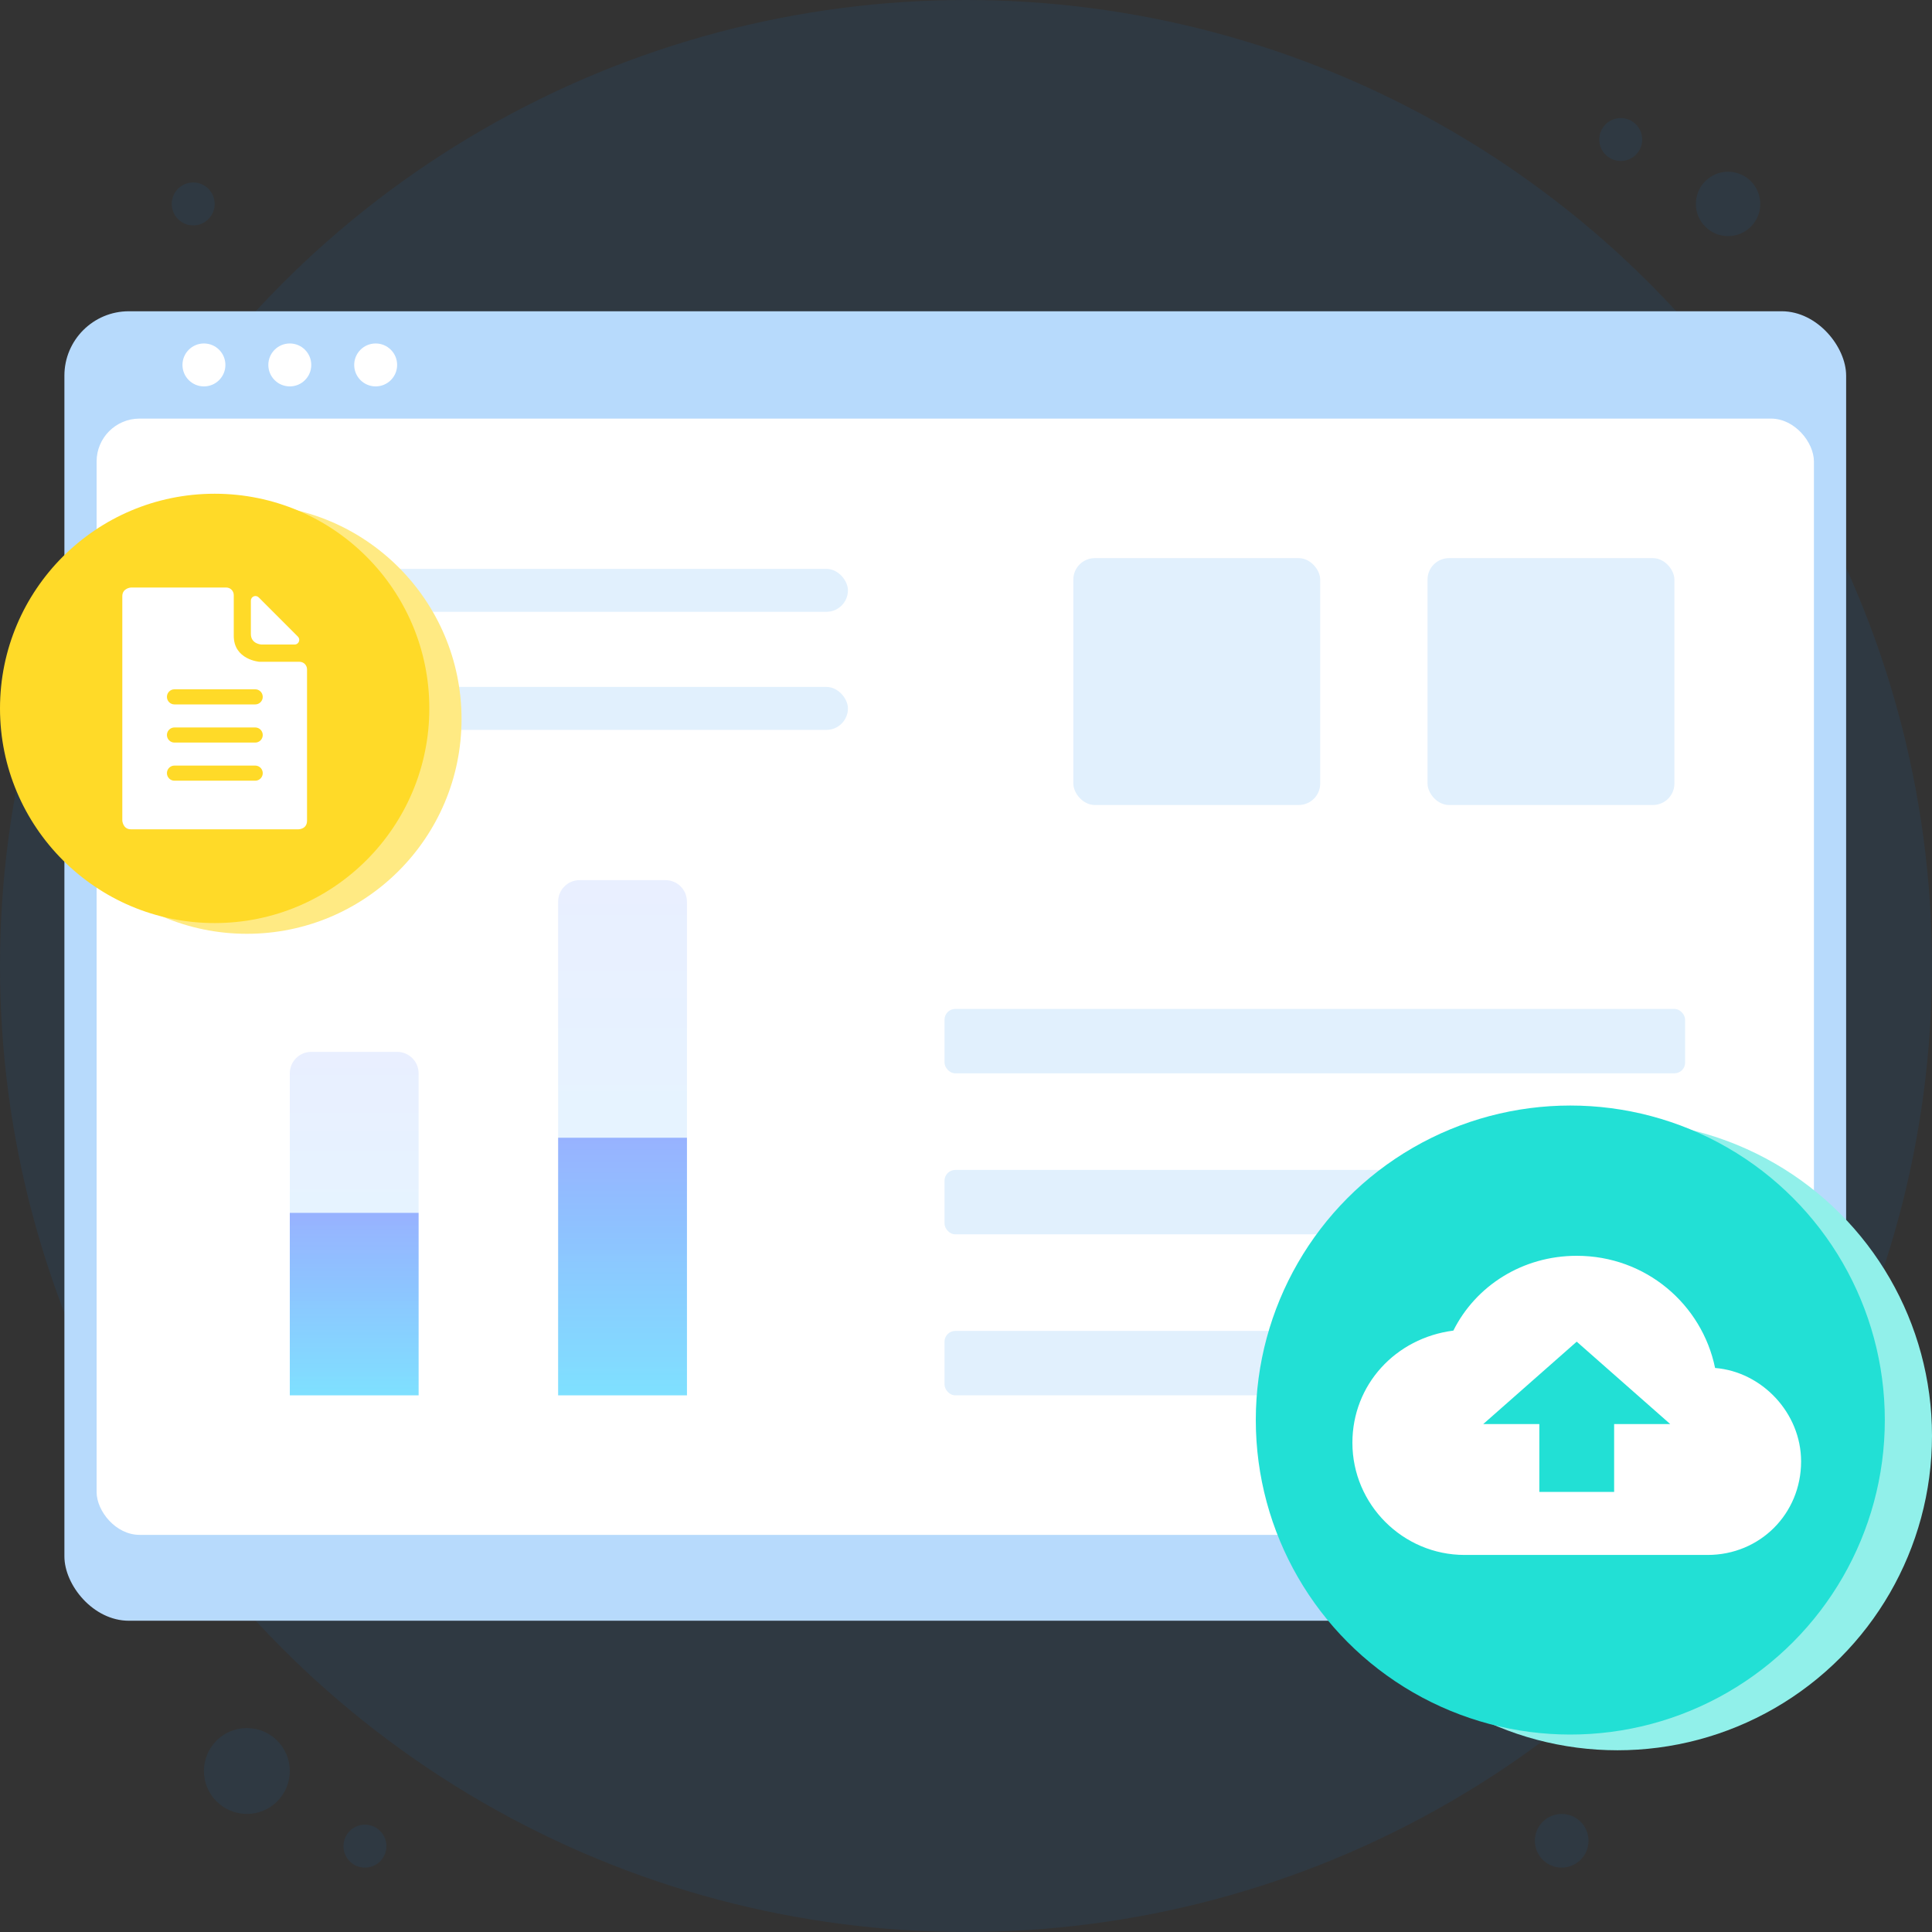 <svg width="180" height="180" viewBox="0 0 180 180" fill="none" xmlns="http://www.w3.org/2000/svg">
<rect x="0" y="0" width="180" height="180" fill="#333333" stroke="none"/>
<circle cx="90" cy="90" r="90" fill="#0C83F2" fill-opacity="0.08"/>
<circle r="4" transform="matrix(1 0 0 -1 23 165)" fill="#0C83F2" fill-opacity="0.08"/>
<circle r="2" transform="matrix(1 0 0 -1 18 19)" fill="#0C83F2" fill-opacity="0.08"/>
<circle r="2" transform="matrix(1 0 0 -1 151 13)" fill="#0C83F2" fill-opacity="0.08"/>
<circle r="2" transform="matrix(1 0 0 -1 34 172)" fill="#0C83F2" fill-opacity="0.08"/>
<circle r="3" transform="matrix(1 0 0 -1 161 19)" fill="#0C83F2" fill-opacity="0.08"/>
<circle r="2.5" transform="matrix(1 0 0 -1 145.5 171.5)" fill="#0C83F2" fill-opacity="0.08"/>
<rect x="6" y="29" width="166" height="122" rx="6" fill="#B7DAFC"/>
<circle cx="19" cy="34" r="2" fill="white"/>
<circle cx="27" cy="34" r="2" fill="white"/>
<circle cx="35" cy="34" r="2" fill="white"/>
<rect x="9" y="39" width="160" height="104" rx="4" fill="white"/>
<path d="M27.001 100C27.001 98.895 27.896 98 29.001 98H37.001C38.105 98 39.001 98.895 39.001 100V130H27.001V100Z" fill="url(#paint0_linear_1149_8509)"/>
<path d="M27 113H39V130H27V113Z" fill="url(#paint1_linear_1149_8509)"/>
<path d="M52 84C52 82.895 52.895 82 54 82H62C63.105 82 64 82.895 64 84V130H52V84Z" fill="url(#paint2_linear_1149_8509)"/>
<path d="M52.001 106H64.001V130H52.001V106Z" fill="url(#paint3_linear_1149_8509)"/>
<rect x="24" y="53" width="55" height="4" rx="2" fill="#E1F0FD"/>
<rect x="88" y="94" width="69" height="6" rx="1" fill="#E1F0FD"/>
<rect x="88" y="109" width="69" height="6" rx="1" fill="#E1F0FD"/>
<rect x="88" y="124" width="69" height="6" rx="1" fill="#E1F0FD"/>
<rect x="24" y="64" width="55" height="4" rx="2" fill="#E1F0FD"/>
<rect x="100" y="52" width="23" height="23" rx="2" fill="#E1F0FD"/>
<rect x="133" y="52" width="23" height="23" rx="2" fill="#E1F0FD"/>
<circle cx="23" cy="67" r="20" fill="#FFEA83"/>
<circle cx="20" cy="66" r="20" fill="#FFDA28"/>
<path d="M24.346 60.048H27.453C27.834 60.048 28.026 59.581 27.754 59.312L24.099 55.654C23.83 55.386 23.373 55.578 23.373 55.962V59.062C23.37 60 24.346 60.048 24.346 60.048Z" fill="white"/>
<path d="M27.907 61.658H24.17C24.17 61.658 21.779 61.472 21.779 59.242V55.443C21.779 55.053 21.466 54.739 21.082 54.739H12.192C12.192 54.739 11.395 54.794 11.395 55.546V76.458C11.395 76.458 11.45 77.264 12.192 77.264H27.808C27.808 77.264 28.605 77.267 28.605 76.458V62.362C28.605 61.971 28.291 61.658 27.907 61.658ZM23.782 72.736H16.25C15.866 72.736 15.552 72.419 15.552 72.032C15.552 71.645 15.866 71.328 16.25 71.328H23.782C24.166 71.328 24.48 71.645 24.48 72.032C24.48 72.419 24.166 72.736 23.782 72.736ZM23.782 69.184H16.25C15.866 69.184 15.552 68.867 15.552 68.48C15.552 68.093 15.866 67.776 16.25 67.776H23.782C24.166 67.776 24.48 68.093 24.48 68.48C24.48 68.867 24.166 69.184 23.782 69.184ZM23.782 65.629H16.25C15.866 65.629 15.552 65.312 15.552 64.925C15.552 64.538 15.866 64.221 16.25 64.221H23.782C24.166 64.221 24.48 64.538 24.48 64.925C24.48 65.312 24.166 65.629 23.782 65.629Z" fill="white"/>
<circle cx="150.698" cy="133.767" r="29.302" fill="#91F0EA"/>
<circle cx="146.302" cy="132.302" r="29.302" fill="#22E0D5"/>
<path d="M159.791 127.451C158.571 121.529 153.346 117 146.902 117C141.849 117 137.496 119.789 135.406 123.969C130.006 124.663 126 129.019 126 134.42C126 140.168 130.704 144.871 136.451 144.871H159.093C163.971 144.871 167.804 141.038 167.804 136.159C167.804 131.632 164.146 127.799 159.791 127.451ZM138.191 132.676L146.899 125L155.61 132.676H150.385V139H143.416V132.676H138.191Z" fill="white"/>
<defs>
<linearGradient id="paint0_linear_1149_8509" x1="33.001" y1="98" x2="33.001" y2="130" gradientUnits="userSpaceOnUse">
<stop stop-color="#497CFF" stop-opacity="0.12"/>
<stop offset="1" stop-color="#1BC8FF" stop-opacity="0.12"/>
</linearGradient>
<linearGradient id="paint1_linear_1149_8509" x1="33" y1="113" x2="33" y2="130" gradientUnits="userSpaceOnUse">
<stop stop-color="#4971FF" stop-opacity="0.5"/>
<stop offset="1" stop-color="#1BC8FF" stop-opacity="0.5"/>
</linearGradient>
<linearGradient id="paint2_linear_1149_8509" x1="58" y1="82" x2="58" y2="130" gradientUnits="userSpaceOnUse">
<stop stop-color="#497CFF" stop-opacity="0.12"/>
<stop offset="1" stop-color="#1BC8FF" stop-opacity="0.12"/>
</linearGradient>
<linearGradient id="paint3_linear_1149_8509" x1="58.001" y1="106" x2="58.001" y2="130" gradientUnits="userSpaceOnUse">
<stop stop-color="#4971FF" stop-opacity="0.5"/>
<stop offset="1" stop-color="#1BC8FF" stop-opacity="0.5"/>
</linearGradient>
</defs>
</svg>
